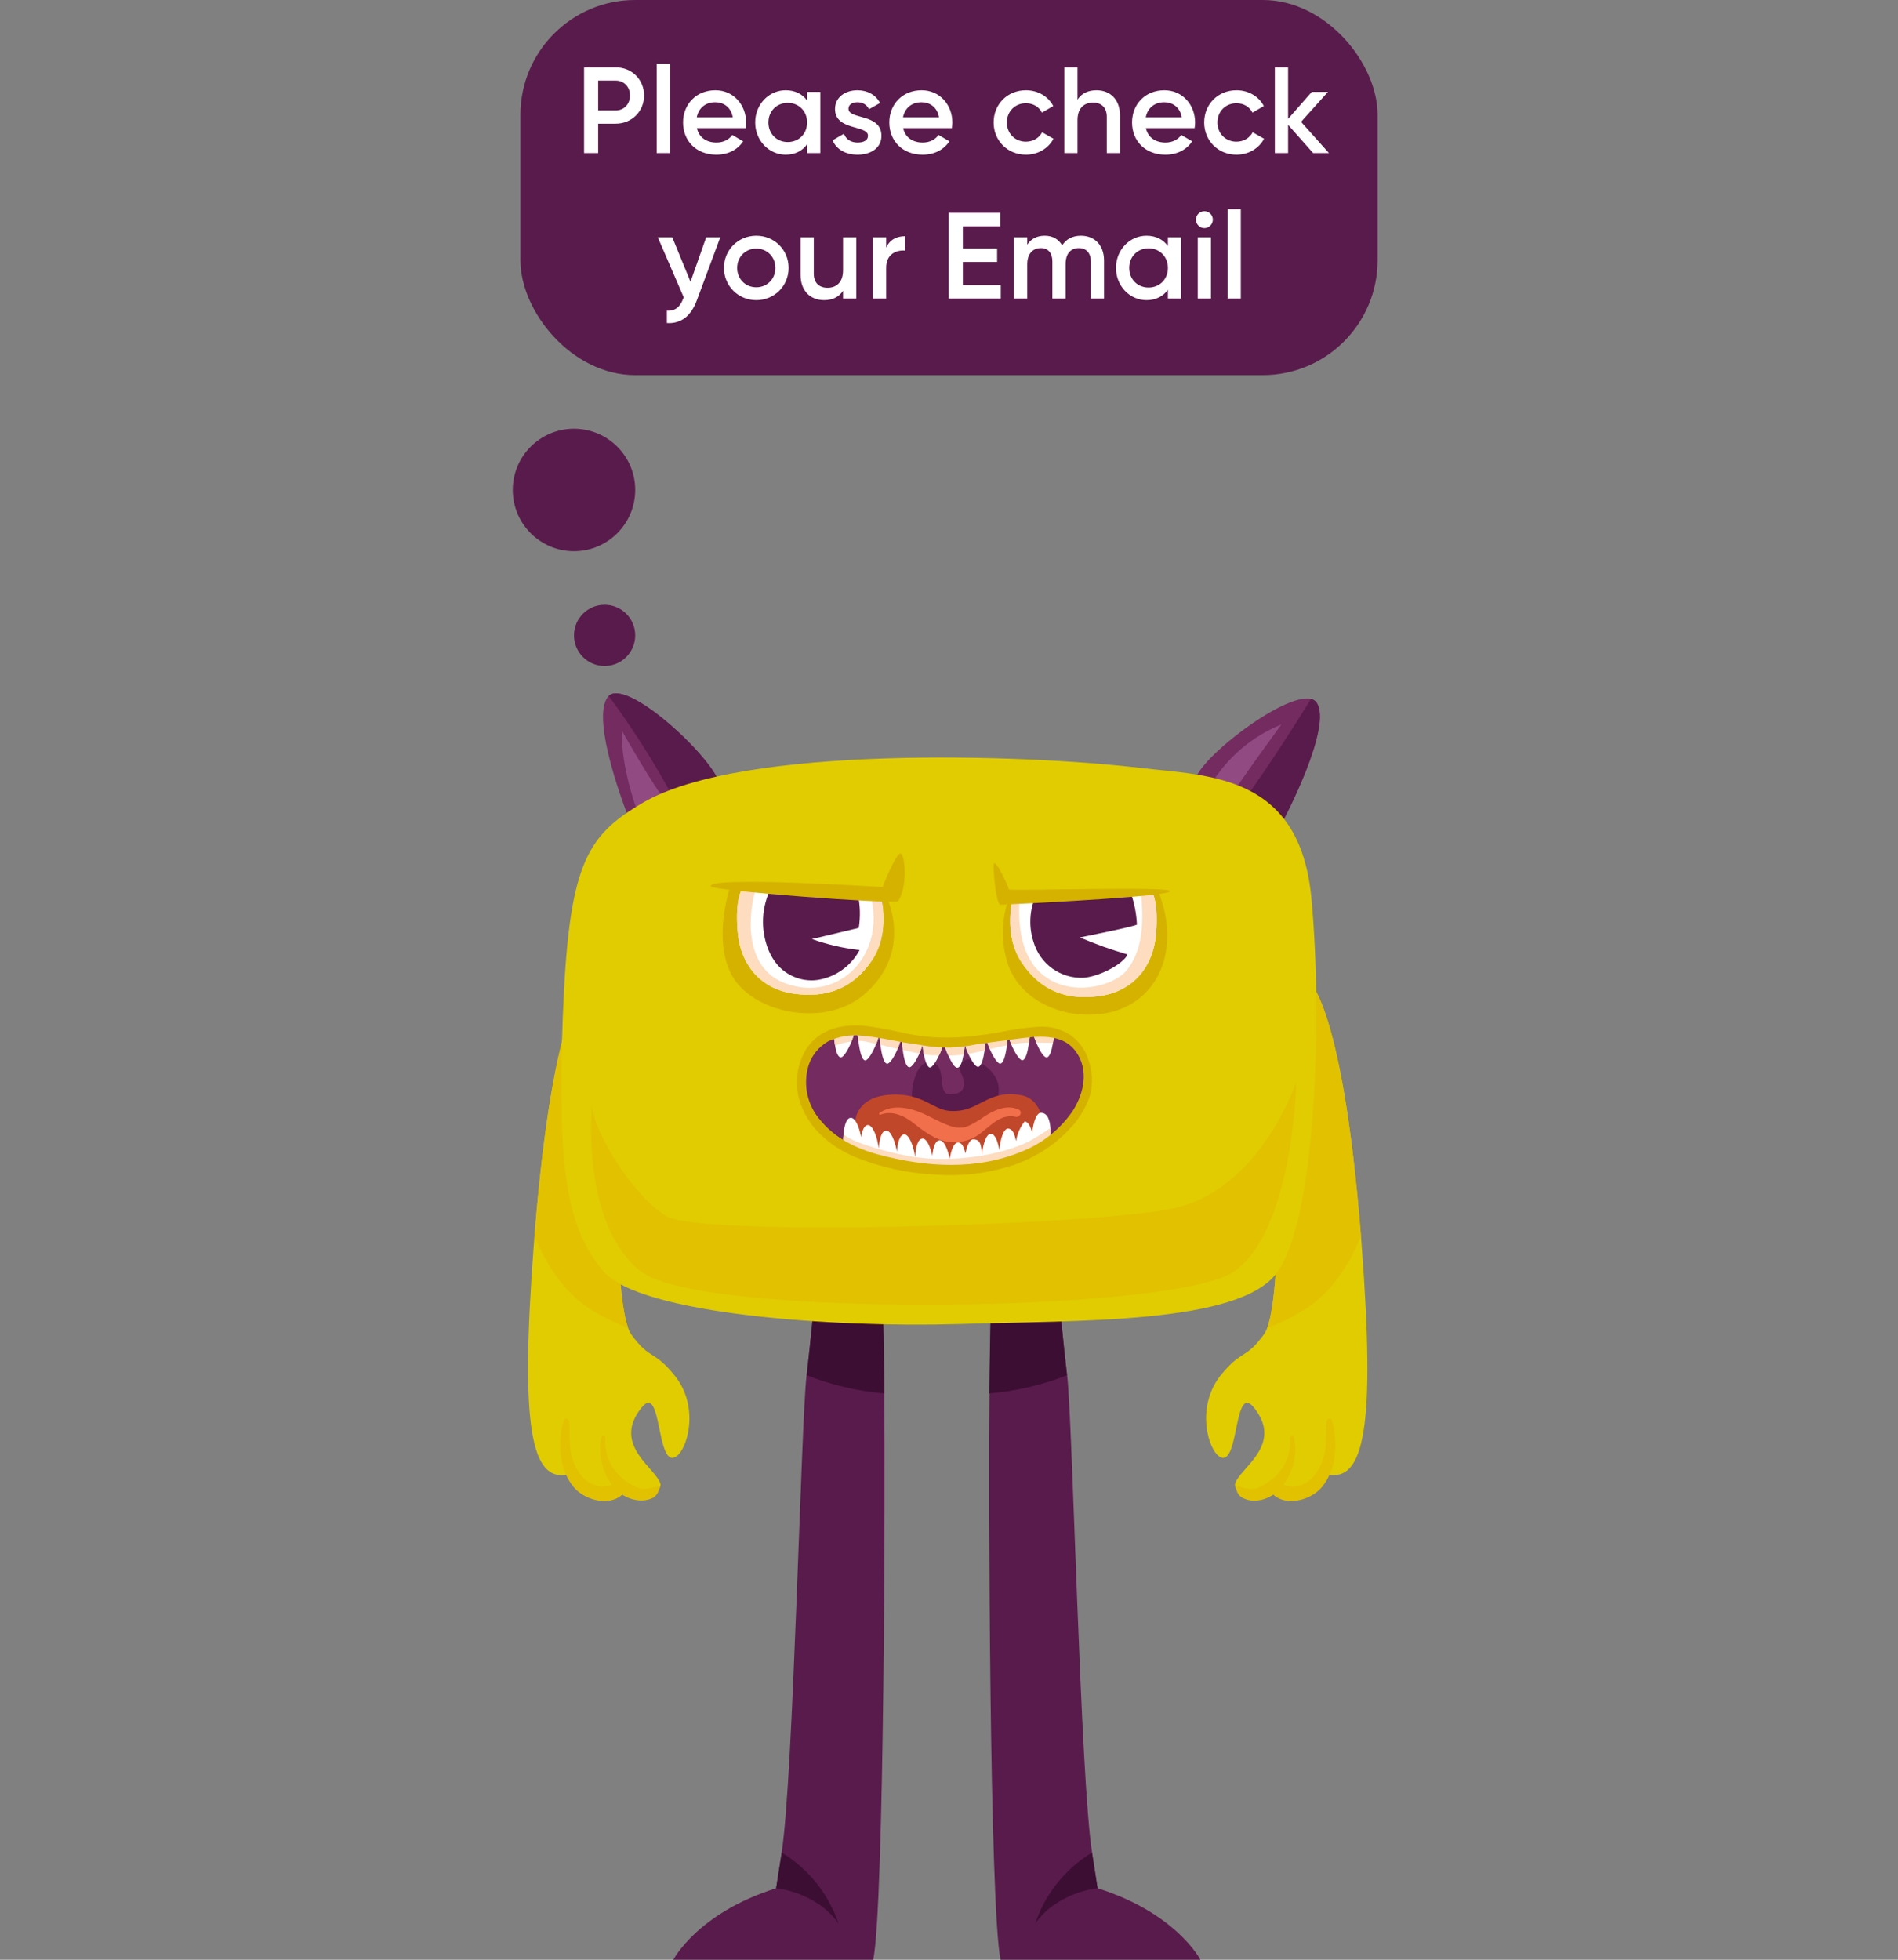 <svg width="248" height="256" viewBox="0 0 248 256" fill="none" xmlns="http://www.w3.org/2000/svg">
<rect x="0" y="0" width="248" height="256" fill="#808080" stroke="none"/>
<g clip-path="url(#clip0_134_1894)">
<path d="M87.982 256H114.101C115.54 248.9 115.676 193.865 115.54 182.025C115.46 174.163 115.273 168.243 115.273 168.243L106.764 164.431C106.764 164.431 106.598 169.214 105.39 179.651C104.671 185.607 103.671 232.205 102.131 242.009C101.901 243.513 101.65 245.066 101.412 246.663C91.119 249.9 87.982 256 87.982 256Z" fill="#591B4C"/>
<path d="M105.412 179.651C108.662 180.931 112.081 181.731 115.561 182.025C115.482 174.163 115.295 168.243 115.295 168.243L106.786 164.431C106.786 164.431 106.62 169.214 105.412 179.651Z" fill="#3D0E34"/>
<path d="M101.412 246.664C101.412 246.664 106.634 247.117 109.576 251.289C108.274 247.417 105.645 244.13 102.153 242.01C101.923 243.513 101.671 245.067 101.412 246.664Z" fill="#3D0E34"/>
<path d="M156.85 256H130.732C129.293 248.9 129.149 193.865 129.293 182.025C129.365 174.163 129.559 168.243 129.559 168.243L138.061 164.431C138.061 164.431 138.227 169.214 139.435 179.651C140.155 185.607 141.155 232.205 142.694 242.009C142.934 243.515 143.173 245.066 143.413 246.663C153.714 249.9 156.85 256 156.85 256Z" fill="#591B4C"/>
<path d="M139.414 179.651C136.167 180.933 132.75 181.732 129.271 182.025C129.343 174.163 129.538 168.243 129.538 168.243L138.062 164.431C138.062 164.431 138.205 169.214 139.414 179.651Z" fill="#3D0E34"/>
<path d="M143.413 246.664C143.413 246.664 138.191 247.117 135.256 251.289C136.553 247.416 139.181 244.128 142.673 242.01C142.912 243.515 143.159 245.067 143.413 246.664Z" fill="#3D0E34"/>
<path d="M159.454 190.341C161.936 191.578 161.18 180.58 163.835 183.867C167.863 188.845 161.741 191.866 161.36 193.937C161.547 195.844 164.863 196.311 167.467 193.937C168.469 194.345 169.572 194.434 170.627 194.192C171.681 193.95 172.635 193.389 173.358 192.585C178.315 193.729 179.703 186.248 177.933 162.863L177.825 161.424C175.322 130.011 170.697 127.789 170.697 127.789C167.647 123.976 166.316 125.883 166.69 136.55C167.05 146.541 167.575 167.898 165.604 173.386C165.502 173.7 165.356 173.997 165.173 174.271C162.691 177.702 162.295 176.199 159.49 179.666C156.188 183.838 157.879 189.557 159.454 190.341Z" fill="#E0CC00"/>
<path d="M165.604 173.444C167.387 172.78 169.094 171.929 170.697 170.905C174.085 168.689 176.337 165.078 177.826 161.482C175.323 130.069 170.697 127.846 170.697 127.846C167.647 124.034 166.317 125.94 166.691 136.608C167.05 146.606 167.554 167.963 165.604 173.444Z" fill="#E2C100"/>
<path d="M161.871 194.196C162.273 194.32 162.684 194.412 163.101 194.47C163.561 194.561 164.038 194.508 164.468 194.319C165.305 193.942 166.07 193.421 166.726 192.779C167.38 192.14 167.884 191.364 168.203 190.507C168.523 189.651 168.65 188.734 168.575 187.823C168.575 187.535 169.035 187.471 169.078 187.758C169.303 188.889 169.276 190.055 168.999 191.174C168.722 192.293 168.201 193.337 167.474 194.232C166.687 195.226 165.539 195.87 164.281 196.023C163.679 196.088 163.07 195.992 162.518 195.743C162.26 195.638 162.033 195.468 161.862 195.248C161.69 195.028 161.579 194.767 161.54 194.491C161.526 194.304 161.691 194.132 161.871 194.196Z" fill="#E2C100"/>
<path d="M166.834 193.585C167.617 194.116 168.578 194.317 169.508 194.145C170.439 193.973 171.264 193.441 171.805 192.664C172.47 191.801 172.915 190.789 173.099 189.715C173.366 188.391 173.186 187.075 173.33 185.751C173.317 185.656 173.343 185.56 173.402 185.483C173.461 185.407 173.547 185.357 173.642 185.345C173.738 185.333 173.834 185.359 173.91 185.417C173.987 185.476 174.037 185.563 174.049 185.658C174.491 187.247 174.585 188.913 174.322 190.542C174.146 191.9 173.596 193.183 172.733 194.247C171.164 196.138 167.395 197.038 165.834 194.606C165.395 193.923 166.201 193.247 166.834 193.585Z" fill="#E2C100"/>
<path d="M88.22 190.341C85.738 191.578 86.493 180.579 83.839 183.867C79.811 188.844 85.932 191.866 86.314 193.937C86.126 195.843 82.81 196.311 80.207 193.937C79.205 194.345 78.101 194.434 77.047 194.192C75.993 193.95 75.039 193.389 74.315 192.585C69.359 193.772 67.971 186.291 69.726 162.906L69.834 161.467C72.337 130.054 76.962 127.832 76.962 127.832C80.012 124.019 81.35 125.925 80.969 136.593C80.609 146.584 80.084 167.941 82.055 173.429C82.158 173.743 82.303 174.04 82.487 174.314C84.968 177.745 85.364 176.242 88.169 179.709C91.493 183.838 89.795 189.557 88.22 190.341Z" fill="#E0CC00"/>
<path d="M82.069 173.444C80.287 172.78 78.58 171.929 76.977 170.905C73.589 168.689 71.337 165.078 69.848 161.482C72.351 130.069 76.977 127.846 76.977 127.846C80.026 124.034 81.365 125.94 80.983 136.608C80.624 146.606 80.099 167.963 82.069 173.444Z" fill="#E2C100"/>
<path d="M85.803 194.196C85.401 194.321 84.99 194.412 84.573 194.47C84.112 194.56 83.635 194.507 83.206 194.318C82.37 193.94 81.605 193.419 80.947 192.779C80.293 192.141 79.786 191.367 79.463 190.512C79.14 189.657 79.008 188.742 79.077 187.83C79.077 187.542 78.624 187.478 78.574 187.765C78.349 188.896 78.376 190.062 78.653 191.181C78.93 192.3 79.451 193.345 80.178 194.239C80.978 195.222 82.133 195.85 83.393 195.987C83.982 196.061 84.579 195.979 85.127 195.75C85.385 195.645 85.612 195.475 85.783 195.255C85.955 195.035 86.066 194.774 86.105 194.498C86.148 194.304 85.983 194.131 85.803 194.196Z" fill="#E2C100"/>
<path d="M80.847 193.585C80.085 194.055 79.19 194.259 78.3 194.168C77.337 193.976 76.475 193.442 75.876 192.664C75.21 191.801 74.766 190.789 74.581 189.715C74.322 188.391 74.495 187.075 74.351 185.751C74.357 185.704 74.354 185.656 74.342 185.61C74.329 185.564 74.308 185.521 74.279 185.483C74.25 185.446 74.214 185.414 74.172 185.39C74.131 185.367 74.085 185.351 74.038 185.345C73.991 185.339 73.943 185.342 73.897 185.355C73.851 185.367 73.808 185.388 73.77 185.417C73.694 185.476 73.644 185.563 73.632 185.658C73.189 187.247 73.096 188.913 73.358 190.542C73.535 191.9 74.085 193.183 74.948 194.247C76.516 196.138 80.285 197.038 81.846 194.606C82.3 193.923 81.472 193.247 80.847 193.585Z" fill="#E2C100"/>
<path d="M94.025 103.188C92.973 104.961 91.439 106.398 89.601 107.331C88.419 107.961 87.081 108.235 85.748 108.121C84.414 108.008 83.142 107.511 82.084 106.691C82.084 106.691 76.991 93.844 79.473 90.988L79.552 90.902C82.221 88.384 95.226 100.936 94.025 103.188Z" fill="#732B60"/>
<path d="M81.285 95.484C81.285 95.484 85.414 102.85 87.313 105.072C84.436 107.043 83.508 106.662 83.508 106.662C83.508 106.662 81.027 100.246 81.285 95.484Z" fill="#914A82"/>
<path d="M94.025 103.188C92.973 104.961 91.439 106.398 89.601 107.331C86.727 101.573 83.358 96.076 79.53 90.902C82.221 88.384 95.226 100.936 94.025 103.188Z" fill="#591B4C"/>
<path d="M167.712 107.101C166.643 107.76 165.414 108.115 164.158 108.128C162.902 108.141 161.666 107.811 160.583 107.173C158.665 106.04 157.14 104.345 156.217 102.318C155.332 100.109 167.669 90.377 171.323 91.305C171.613 91.37 171.868 91.539 172.042 91.78C174.171 94.894 167.712 107.101 167.712 107.101Z" fill="#732B60"/>
<path d="M158.203 102.512C160.343 98.955 163.582 96.19 167.432 94.635C162.605 101.239 161.001 103.699 161.001 103.699L158.203 102.512Z" fill="#914A82"/>
<path d="M167.712 107.101C166.643 107.76 165.414 108.115 164.158 108.128C162.902 108.141 161.666 107.81 160.583 107.173C164.748 101.778 169.402 94.383 171.294 91.305C171.584 91.37 171.84 91.539 172.013 91.779C174.171 94.894 167.712 107.101 167.712 107.101Z" fill="#591B4C"/>
<path d="M83.954 104.886C76.509 109.259 74.301 113.021 73.538 132.824C72.776 152.627 74.042 160.496 78.868 166.1C83.695 171.703 109.101 173.444 125.114 172.962C141.126 172.48 161.698 172.962 166.777 166.359C171.855 159.755 172.876 133.587 171.351 117.33C169.826 101.073 157.936 101.368 148.995 100.311C133.99 98.534 96.909 97.261 83.954 104.886Z" fill="#E0CC00"/>
<path d="M77.358 144.427C77.358 144.427 75.84 160.05 83.832 166.143C91.824 172.235 153.369 171.48 161.173 166.143C168.978 160.805 169.366 141.384 169.366 141.384C169.366 141.384 164.605 155.669 152.988 157.928C141.37 160.187 91.45 161.525 87.069 158.878C82.688 156.231 77.552 147.858 77.358 144.427Z" fill="#E2C100"/>
<path d="M131.724 117.654C130.831 120.298 130.805 123.158 131.652 125.818C133.134 130.414 138.328 133.011 143.528 132.493C150.973 131.774 154.505 124.48 151.391 116.539C143.744 116.985 131.724 117.654 131.724 117.654Z" fill="#D6B200"/>
<path d="M151.052 121.941C150.678 126.465 147.93 129.508 143.701 130.105C139.471 130.702 136.054 129.508 133.537 125.789C131.019 122.07 132.35 117.337 132.35 117.337L133.235 117.279L135.227 117.179L147.65 116.459L149.089 116.38L150.398 116.294C150.398 116.294 151.412 117.416 151.052 121.941Z" fill="white"/>
<path d="M151.052 121.941C150.678 126.465 147.93 129.508 143.701 130.105C139.471 130.702 136.054 129.508 133.537 125.789C131.019 122.07 132.35 117.337 132.35 117.337L133.235 117.28C133.019 119.956 133.163 124.077 135.508 126.631C139.104 130.573 145.578 128.961 147.319 126.631C149.06 124.3 149.578 121.358 149.067 116.366L150.376 116.28C150.376 116.28 151.412 117.416 151.052 121.941Z" fill="#FDDCC0"/>
<path d="M141.104 122.458C143.132 123.329 145.213 124.071 147.334 124.681C146.816 125.875 143.737 127.558 141.579 127.731C140.125 127.793 138.691 127.367 137.507 126.519C136.324 125.672 135.458 124.452 135.048 123.056C134.421 121.13 134.497 119.045 135.263 117.171L147.686 116.452C148.192 117.839 148.486 119.294 148.556 120.768C148.528 120.977 141.104 122.458 141.104 122.458Z" fill="#591B4C"/>
<path d="M129.861 112.848C129.717 113.273 130.084 117.883 130.696 118.193C136.537 117.912 152.851 117.078 152.901 116.409C152.951 115.74 131.753 116.409 131.811 116.186C131.868 115.963 130.084 112.179 129.861 112.848Z" fill="#D6B200"/>
<path d="M115.762 116.984C115.762 116.984 119.553 124.257 112.885 129.932C107.598 134.442 98.024 132.212 95.514 127.206C93.003 122.199 95.571 115.352 95.571 115.352L115.762 116.984Z" fill="#D6B200"/>
<path d="M113.9 125.487C111.382 129.199 107.965 130.386 103.729 129.803C99.492 129.22 96.758 126.156 96.384 121.653C96.01 117.15 97.06 116.006 97.06 116.006L98.744 116.107L99.779 116.172L100.657 116.222L112.087 116.877H112.166L113.727 116.97L115.058 117.042C115.058 117.042 116.425 121.782 113.9 125.487Z" fill="white"/>
<path d="M113.9 125.487C111.382 129.199 107.965 130.386 103.729 129.803C99.492 129.22 96.758 126.156 96.384 121.653C96.01 117.15 97.06 116.006 97.06 116.006L98.744 116.107C97.83 119.15 96.981 126.501 102.772 128.515C109.792 130.954 115.777 124.595 113.756 117.006L115.087 117.078C115.087 117.078 116.425 121.782 113.9 125.487Z" fill="#FDDCC0"/>
<path d="M106.088 122.667C108.102 123.384 110.192 123.867 112.317 124.106C111.77 125.132 110.993 126.017 110.047 126.694C109.102 127.37 108.012 127.819 106.865 128.004C104.75 128.335 101.297 127.443 100.074 123.106C99.418 120.805 99.626 118.344 100.657 116.186L112.087 116.848C112.4 118.283 112.442 119.764 112.209 121.214L106.088 122.667Z" fill="#591B4C"/>
<path d="M117.331 117.733C118.59 116.028 118.295 111.719 117.698 111.496C117.101 111.273 115.324 115.87 115.324 115.87C115.324 115.87 92.025 114.388 92.91 115.805C93.269 116.373 116.144 118.107 117.331 117.733Z" fill="#D6B200"/>
<path d="M141.593 143.369C140.938 145.654 139.489 147.631 137.508 148.944C136.824 149.412 136.102 149.821 135.35 150.167L135.213 150.224C134.512 150.552 133.792 150.836 133.055 151.073C132.336 151.303 131.573 151.497 130.796 151.663H130.674C129.955 151.814 129.192 151.943 128.43 152.044H128.351C127.631 152.13 126.912 152.202 126.193 152.253H125.963C125.315 152.253 124.661 152.317 123.999 152.325H123.459C122.891 152.325 122.33 152.325 121.783 152.325H121.539C120.819 152.325 120.1 152.238 119.381 152.166H119.302C118.518 152.087 117.762 151.979 117.043 151.843H116.914C116.145 151.699 115.384 151.517 114.633 151.296H114.569C113.834 151.081 113.113 150.822 112.411 150.519L112.166 150.425C111.393 150.081 110.65 149.675 109.943 149.21C108.584 148.331 107.416 147.186 106.512 145.843C103.901 141.916 104.743 136.715 108.886 135.262C109.352 135.1 109.834 134.991 110.325 134.939C110.778 134.881 111.217 134.845 111.655 134.823H112.022C112.983 134.804 113.945 134.852 114.899 134.967C115.892 135.082 116.842 135.255 117.777 135.449C118.698 135.643 119.597 135.845 120.481 136.025H120.625C121.483 136.206 122.35 136.341 123.222 136.428H123.359L123.992 136.463C124.711 136.463 125.43 136.463 126.056 136.463C127.013 136.463 127.905 136.348 128.732 136.24H128.998C129.955 136.111 130.825 135.946 131.631 135.78L131.875 135.73C132.839 135.528 133.717 135.334 134.537 135.205L135.004 135.133C135.35 135.09 135.681 135.061 136.012 135.046C136.576 135.025 137.142 135.074 137.695 135.19C140.363 135.715 143.147 137.895 141.593 143.369Z" fill="#732B60"/>
<path d="M119.222 143.952C119.067 142.805 119.2 141.638 119.611 140.557C120.165 138.722 121.726 138.276 122.56 139.276C123.394 140.276 122.618 143.009 124.121 142.952C125.624 142.894 126.063 142.391 125.898 141.168C125.732 139.945 124.783 139.557 125.898 138.607C127.013 137.658 132.077 140.276 130.019 144.232C127.962 148.189 120.33 148.045 119.222 143.952Z" fill="#591B4C"/>
<path d="M124.006 145.11C121.898 144.937 120.517 142.772 116.403 142.995C112.475 143.211 111.274 145.671 111.835 148.081C112.914 149.821 116.956 151.792 124.344 151.569C131.731 151.346 134.659 149.455 135.695 148.304C136.731 147.153 136.148 143.549 133.429 143.067C128.832 142.254 127.991 145.448 124.006 145.11Z" fill="#C1472A"/>
<path d="M133.105 144.952C131.588 144.232 129.883 145.016 128.595 145.865C127.943 146.345 127.244 146.757 126.509 147.095C125.76 147.387 124.928 147.387 124.179 147.095C122.517 146.541 121.086 145.513 119.395 145.009C117.913 144.57 116.259 144.455 114.928 145.383C114.82 145.462 114.885 145.664 115.022 145.613C116.655 144.988 118.266 145.822 119.525 146.836C120.783 147.851 122.33 148.958 124.049 149.174C124.849 149.261 125.657 149.178 126.422 148.93C127.187 148.682 127.891 148.275 128.487 147.735C129.732 146.743 130.983 145.498 132.703 145.887C133.256 146.031 133.666 145.225 133.105 144.952Z" fill="#F26F4B"/>
<path d="M114.885 134.723V134.651C114.889 134.675 114.889 134.699 114.885 134.723Z" fill="white"/>
<path d="M114.878 134.651C114.882 134.675 114.882 134.699 114.878 134.723V134.651Z" fill="white"/>
<path d="M131.731 134.651V134.723C131.728 134.699 131.728 134.675 131.731 134.651Z" fill="white"/>
<path d="M131.731 134.651V134.723C131.728 134.699 131.728 134.675 131.731 134.651Z" fill="white"/>
<path d="M137.256 148.944C136.573 149.412 135.851 149.821 135.098 150.167L134.976 150.231C134.322 150.525 133.652 150.782 132.969 151.001V151.073C132.975 151.113 132.975 151.155 132.969 151.195C132.962 151.157 132.962 151.118 132.969 151.08L132.803 151.123V151.195C132.802 151.171 132.802 151.147 132.803 151.123C132.118 151.343 131.421 151.528 130.717 151.677H130.602C129.892 151.821 129.173 151.943 128.444 152.044H128.358C127.725 152.137 127.077 152.188 126.43 152.245H126.193C125.538 152.289 124.891 152.31 124.229 152.317H123.675C123.107 152.317 122.553 152.317 122.006 152.281H121.762C121.042 152.281 120.323 152.195 119.604 152.123H119.51C118.733 152.044 117.978 151.936 117.259 151.799H117.122C116.358 151.655 115.602 151.473 114.856 151.253H114.784C114.05 151.036 113.329 150.774 112.626 150.469L112.403 150.382C111.628 150.038 110.883 149.631 110.173 149.167C110.173 148.886 110.173 148.555 110.217 148.224C110.296 147.189 110.54 146.066 111.152 146.023C111.763 145.98 112.267 147.217 112.518 148.541C112.641 147.728 112.892 147.023 113.374 146.966C114.022 146.908 114.648 148.526 114.813 150.03C114.899 148.958 115.129 147.757 115.755 147.692C116.381 147.627 116.935 149.023 117.194 150.418C117.273 149.382 117.51 148.26 118.129 148.188C118.748 148.116 119.359 149.627 119.568 151.109C119.568 151.109 119.568 151.152 119.568 151.181V151.145C119.632 150.059 119.863 148.793 120.517 148.735C121.049 148.678 121.553 149.757 121.819 150.972C121.92 149.994 122.164 149.008 122.747 148.958C123.33 148.908 123.833 150.087 124.092 151.389C124.272 150.224 124.668 149.231 125.178 149.231C125.689 149.231 125.955 149.886 126.149 150.67C126.344 149.649 126.718 148.814 127.178 148.829C128.243 148.829 128.207 149.864 128.307 150.879C128.422 149.49 128.861 148.109 129.458 148.116C130.055 148.124 130.408 149.217 130.58 150.274C130.688 148.836 131.127 147.397 131.739 147.433C132.35 147.469 132.573 148.203 132.76 149.052C132.908 148.121 133.291 147.245 133.875 146.505C134.357 146.505 134.673 147.189 134.868 147.987C134.997 146.649 135.421 145.361 136.004 145.369C136.932 145.369 137.184 146.426 137.263 147.426C137.263 147.987 137.234 148.584 137.256 148.944Z" fill="white"/>
<path d="M137.256 148.944C136.573 149.412 135.851 149.821 135.098 150.167L134.976 150.231C134.322 150.526 133.652 150.782 132.969 151.001V151.073C132.975 151.113 132.975 151.155 132.969 151.195C132.962 151.157 132.962 151.118 132.969 151.08L132.803 151.123V151.195C132.802 151.171 132.802 151.147 132.803 151.123C132.118 151.343 131.421 151.528 130.717 151.677H130.602C129.892 151.821 129.173 151.943 128.444 152.044H128.358C127.725 152.138 127.077 152.188 126.43 152.245H126.193C125.538 152.289 124.891 152.31 124.229 152.317H123.675C123.107 152.317 122.553 152.317 122.006 152.281H121.762C121.042 152.281 120.323 152.195 119.604 152.123H119.51C118.733 152.044 117.978 151.936 117.259 151.799H117.122C116.358 151.655 115.602 151.473 114.856 151.253H114.784C114.05 151.036 113.329 150.774 112.626 150.469L112.403 150.382C111.628 150.038 110.883 149.632 110.173 149.167C110.173 148.886 110.173 148.555 110.217 148.224C111.036 148.763 111.927 149.185 112.864 149.476C115.028 150.228 117.254 150.786 119.517 151.145C124.179 151.864 130.48 151.037 134.386 149.131C135.358 148.598 136.301 148.014 137.213 147.383C137.263 147.987 137.234 148.584 137.256 148.944Z" fill="#FDDCC0"/>
<path d="M111.648 134.788C111.561 135.213 111.436 135.629 111.274 136.032C110.849 137.111 110.188 138.19 109.835 138.132C109.483 138.075 109.238 137.413 109.116 136.572C109.037 136.133 108.972 135.658 108.929 135.234C109.395 135.074 109.878 134.963 110.367 134.903C110.763 134.852 111.209 134.816 111.648 134.788Z" fill="white"/>
<path d="M114.877 134.924C114.813 135.42 114.68 135.904 114.482 136.363C114.057 137.463 113.381 138.564 113.043 138.521C112.554 138.456 112.324 137.147 112.151 135.982C112.094 135.543 112.058 135.111 112.036 134.795C112.985 134.769 113.935 134.812 114.877 134.924Z" fill="white"/>
<path d="M117.769 135.399C117.675 135.956 117.513 136.499 117.287 137.018C116.863 138.039 116.252 138.988 115.914 138.953C115.432 138.895 115.194 137.629 115.029 136.485C114.957 135.852 114.914 135.262 114.892 134.924C115.878 135.039 116.834 135.212 117.769 135.399Z" fill="white"/>
<path d="M120.632 136.039C120.614 136.191 120.583 136.34 120.539 136.485C120.425 136.882 120.286 137.272 120.121 137.651C119.69 138.607 119.136 139.456 118.812 139.42C118.374 139.377 118.093 138.269 117.964 137.198C117.863 136.478 117.812 135.824 117.784 135.442C118.719 135.622 119.611 135.831 120.488 136.011L120.632 136.039Z" fill="white"/>
<path d="M123.243 136.413C123.108 136.909 122.928 137.39 122.704 137.852C122.294 138.73 121.79 139.471 121.488 139.449C121.186 139.427 120.855 138.593 120.704 137.687C120.625 137.269 120.575 136.831 120.539 136.428C120.539 136.262 120.539 136.104 120.488 135.953H120.632C121.494 136.154 122.365 136.307 123.243 136.413Z" fill="white"/>
<path d="M137.716 135.161C137.716 135.528 137.637 135.917 137.572 136.298C137.414 137.24 137.162 138.089 136.774 138.132C136.385 138.175 135.824 137.212 135.4 136.19C135.247 135.841 135.122 135.48 135.026 135.111C135.357 135.063 135.691 135.032 136.026 135.018C136.593 135 137.16 135.049 137.716 135.161Z" fill="white"/>
<path d="M134.565 135.169C134.565 135.478 134.501 135.838 134.45 136.198C134.306 137.298 134.04 138.456 133.58 138.507C133.227 138.507 132.587 137.514 132.141 136.449C132.038 136.215 131.949 135.975 131.875 135.73C132.86 135.5 133.745 135.32 134.565 135.169Z" fill="white"/>
<path d="M131.652 135.744C131.652 135.996 131.602 136.269 131.566 136.557C131.429 137.679 131.163 138.895 130.688 138.952C130.35 138.952 129.753 138.046 129.322 137.032C129.206 136.764 129.105 136.49 129.02 136.212C129.976 136.075 130.868 135.917 131.652 135.744Z" fill="white"/>
<path d="M128.753 136.248C128.753 136.536 128.689 136.867 128.653 137.198C128.502 138.269 128.235 139.356 127.797 139.356C127.473 139.391 126.933 138.571 126.509 137.629C126.337 137.243 126.191 136.847 126.07 136.442C127.041 136.442 127.926 136.349 128.753 136.248Z" fill="white"/>
<path d="M126.07 136.478C126.027 136.874 125.977 137.327 125.905 137.751C125.747 138.643 125.502 139.427 125.121 139.478C124.74 139.528 124.315 138.758 123.92 137.888C123.695 137.426 123.512 136.944 123.373 136.449C123.582 136.449 123.79 136.485 124.006 136.492C124.733 136.492 125.416 136.492 126.07 136.478Z" fill="white"/>
<path d="M110.317 134.903C110.763 134.852 111.209 134.816 111.648 134.788C111.561 135.213 111.436 135.629 111.274 136.032C110.539 136.143 109.816 136.323 109.116 136.572C109.037 136.133 108.972 135.658 108.929 135.234C109.379 135.077 109.844 134.966 110.317 134.903Z" fill="#FDDCC0"/>
<path d="M112.015 134.78C112.976 134.758 113.938 134.806 114.892 134.924C114.828 135.42 114.695 135.904 114.496 136.363L113.281 136.089C112.914 136.009 112.541 135.968 112.166 135.967C112.072 135.528 112.036 135.097 112.015 134.78Z" fill="#FDDCC0"/>
<path d="M114.892 134.924C115.878 135.039 116.834 135.212 117.769 135.399C117.675 135.956 117.513 136.499 117.287 137.018C116.518 136.831 115.741 136.643 115.029 136.485C114.957 135.852 114.914 135.262 114.892 134.924Z" fill="#FDDCC0"/>
<path d="M123.243 136.413C123.108 136.909 122.928 137.39 122.704 137.852H121.812C121.44 137.83 121.07 137.784 120.704 137.715C120.625 137.298 120.575 136.859 120.539 136.457C120.425 136.854 120.286 137.243 120.121 137.622C119.46 137.492 118.726 137.334 117.964 137.169C117.863 136.449 117.812 135.795 117.784 135.414C118.719 135.593 119.611 135.802 120.488 135.982H120.632C121.494 136.173 122.366 136.317 123.243 136.413Z" fill="#FDDCC0"/>
<path d="M126.07 136.478C126.027 136.874 125.977 137.327 125.905 137.751C125.247 137.843 124.584 137.889 123.92 137.888C123.695 137.426 123.512 136.944 123.373 136.449C123.582 136.449 123.79 136.485 124.006 136.492C124.733 136.492 125.416 136.492 126.07 136.478Z" fill="#FDDCC0"/>
<path d="M128.753 136.248C128.753 136.536 128.689 136.867 128.653 137.198L128.027 137.349C127.495 137.485 126.984 137.586 126.509 137.665C126.337 137.279 126.191 136.883 126.07 136.478C127.041 136.442 127.926 136.349 128.753 136.248Z" fill="#FDDCC0"/>
<path d="M129.02 136.212C129.976 136.075 130.847 135.917 131.652 135.744C131.652 135.996 131.602 136.269 131.566 136.557C130.911 136.679 130.127 136.83 129.322 137.032C129.206 136.764 129.105 136.49 129.02 136.212Z" fill="#FDDCC0"/>
<path d="M131.897 135.694C132.861 135.5 133.738 135.306 134.566 135.169C134.566 135.478 134.501 135.838 134.451 136.198C134.156 136.198 133.889 136.198 133.681 136.234C133.278 136.234 132.76 136.341 132.163 136.449C132.059 136.203 131.97 135.951 131.897 135.694Z" fill="#FDDCC0"/>
<path d="M137.716 135.161C137.716 135.528 137.637 135.917 137.572 136.298L137.45 136.233C137.45 136.233 136.436 136.197 135.4 136.19C135.247 135.841 135.122 135.48 135.026 135.111C135.357 135.063 135.691 135.032 136.026 135.018C136.593 135 137.16 135.049 137.716 135.161Z" fill="#FDDCC0"/>
<path d="M142.291 138.701C141.936 137.401 141.181 136.246 140.133 135.399C138.856 134.464 137.288 134.013 135.709 134.126C133.993 134.236 132.289 134.477 130.609 134.845C126.495 135.565 122.452 135.881 118.381 134.989C116.705 134.622 115.014 134.27 113.346 134.047C110.296 133.68 107.152 134.292 105.361 137.011C104.622 138.212 104.199 139.58 104.131 140.989C104.063 142.397 104.352 143.8 104.973 145.067C106.289 147.944 108.907 149.937 111.734 151.145C115.047 152.49 118.564 153.263 122.136 153.433C125.638 153.708 129.16 153.28 132.494 152.174C135.496 151.141 138.172 149.332 140.248 146.93C141.254 145.772 142.009 144.417 142.464 142.952C142.804 141.547 142.744 140.074 142.291 138.701ZM140.219 145.038C138.608 147.43 136.318 149.286 133.645 150.368C127.674 152.915 120.963 152.476 114.806 150.829C111.928 150.059 109.138 148.707 107.224 146.369C106.368 145.405 105.774 144.237 105.498 142.978C105.223 141.718 105.274 140.409 105.649 139.176C106.081 137.852 106.988 136.735 108.195 136.039C109.626 135.361 111.222 135.112 112.792 135.32C114.59 135.457 116.388 135.874 118.129 136.183C119.007 136.334 119.87 136.421 120.755 136.593C122.998 136.965 125.292 136.912 127.516 136.435C129.264 136.162 131.026 135.96 132.774 135.716C135.436 135.37 138.802 134.874 140.593 137.392C142.269 139.715 141.658 142.744 140.219 145.038Z" fill="#D6B200"/>
<circle cx="79" cy="83" r="4" fill="#591B4C"/>
<circle cx="75" cy="64" r="8" fill="#591B4C"/>
<rect x="68" width="112" height="49" rx="15" fill="#591B4C"/>
<path d="M80.446 8.8H76.318V20H78.158V16.16H80.446C82.558 16.16 84.158 14.544 84.158 12.48C84.158 10.4 82.558 8.8 80.446 8.8ZM80.446 14.432H78.158V10.528H80.446C81.534 10.528 82.318 11.344 82.318 12.48C82.318 13.6 81.534 14.432 80.446 14.432ZM85.804 20H87.532V8.32H85.804V20ZM91.058 16.736H97.426C97.458 16.512 97.49 16.256 97.49 16.016C97.49 13.712 95.858 11.792 93.474 11.792C90.962 11.792 89.25 13.632 89.25 16C89.25 18.4 90.962 20.208 93.602 20.208C95.17 20.208 96.37 19.552 97.106 18.464L95.682 17.632C95.298 18.192 94.578 18.624 93.618 18.624C92.338 18.624 91.33 17.984 91.058 16.736ZM91.042 15.328C91.282 14.128 92.162 13.36 93.458 13.36C94.498 13.36 95.506 13.952 95.746 15.328H91.042ZM105.46 12V13.136C104.852 12.304 103.908 11.792 102.66 11.792C100.484 11.792 98.676 13.616 98.676 16C98.676 18.368 100.484 20.208 102.66 20.208C103.908 20.208 104.852 19.696 105.46 18.848V20H107.188V12H105.46ZM102.932 18.56C101.492 18.56 100.404 17.488 100.404 16C100.404 14.512 101.492 13.44 102.932 13.44C104.372 13.44 105.46 14.512 105.46 16C105.46 17.488 104.372 18.56 102.932 18.56ZM110.867 14.208C110.867 13.632 111.411 13.36 112.035 13.36C112.691 13.36 113.251 13.648 113.539 14.272L114.995 13.456C114.435 12.4 113.347 11.792 112.035 11.792C110.403 11.792 109.107 12.736 109.107 14.24C109.107 17.104 113.411 16.304 113.411 17.728C113.411 18.368 112.819 18.624 112.051 18.624C111.171 18.624 110.531 18.192 110.275 17.472L108.787 18.336C109.299 19.488 110.451 20.208 112.051 20.208C113.779 20.208 115.171 19.344 115.171 17.744C115.171 14.784 110.867 15.664 110.867 14.208ZM118.007 16.736H124.375C124.407 16.512 124.439 16.256 124.439 16.016C124.439 13.712 122.807 11.792 120.423 11.792C117.911 11.792 116.199 13.632 116.199 16C116.199 18.4 117.911 20.208 120.551 20.208C122.119 20.208 123.319 19.552 124.055 18.464L122.631 17.632C122.247 18.192 121.527 18.624 120.567 18.624C119.287 18.624 118.279 17.984 118.007 16.736ZM117.991 15.328C118.231 14.128 119.111 13.36 120.407 13.36C121.447 13.36 122.455 13.952 122.695 15.328H117.991ZM134.055 20.208C135.623 20.208 136.983 19.392 137.655 18.128L136.167 17.28C135.783 18.016 134.999 18.512 134.039 18.512C132.631 18.512 131.559 17.44 131.559 16C131.559 14.56 132.631 13.488 134.039 13.488C134.999 13.488 135.783 13.968 136.135 14.72L137.623 13.856C136.983 12.608 135.623 11.792 134.055 11.792C131.639 11.792 129.831 13.616 129.831 16C129.831 18.368 131.639 20.208 134.055 20.208ZM143.272 11.792C142.184 11.792 141.32 12.192 140.792 13.024V8.8H139.064V20H140.792V15.712C140.792 14.08 141.688 13.408 142.824 13.408C143.912 13.408 144.616 14.048 144.616 15.264V20H146.344V15.088C146.344 13.008 145.064 11.792 143.272 11.792ZM149.725 16.736H156.093C156.125 16.512 156.157 16.256 156.157 16.016C156.157 13.712 154.525 11.792 152.141 11.792C149.629 11.792 147.917 13.632 147.917 16C147.917 18.4 149.629 20.208 152.269 20.208C153.837 20.208 155.037 19.552 155.773 18.464L154.349 17.632C153.965 18.192 153.245 18.624 152.285 18.624C151.005 18.624 149.997 17.984 149.725 16.736ZM149.709 15.328C149.949 14.128 150.829 13.36 152.125 13.36C153.165 13.36 154.173 13.952 154.413 15.328H149.709ZM161.567 20.208C163.135 20.208 164.495 19.392 165.167 18.128L163.679 17.28C163.295 18.016 162.511 18.512 161.551 18.512C160.143 18.512 159.071 17.44 159.071 16C159.071 14.56 160.143 13.488 161.551 13.488C162.511 13.488 163.295 13.968 163.647 14.72L165.135 13.856C164.495 12.608 163.135 11.792 161.567 11.792C159.151 11.792 157.343 13.616 157.343 16C157.343 18.368 159.151 20.208 161.567 20.208ZM173.648 20L170 15.92L173.52 12H171.408L168.304 15.536V8.8H166.576V20H168.304V16.304L171.584 20H173.648ZM92.274 31L90.226 36.808L87.842 31H85.954L89.346 38.856L89.266 39.016C88.866 40.072 88.258 40.648 87.138 40.584V42.2C88.978 42.312 90.29 41.288 91.042 39.256L94.114 31H92.274ZM98.818 39.208C101.17 39.208 103.042 37.368 103.042 35C103.042 32.616 101.17 30.792 98.818 30.792C96.482 30.792 94.594 32.616 94.594 35C94.594 37.368 96.482 39.208 98.818 39.208ZM98.818 37.528C97.41 37.528 96.322 36.456 96.322 35C96.322 33.544 97.41 32.472 98.818 32.472C100.226 32.472 101.314 33.544 101.314 35C101.314 36.456 100.226 37.528 98.818 37.528ZM110.156 31V35.288C110.156 36.92 109.26 37.592 108.124 37.592C107.036 37.592 106.332 36.952 106.332 35.736V31H104.604V35.912C104.604 37.992 105.884 39.208 107.676 39.208C108.764 39.208 109.628 38.808 110.156 37.976V39H111.884V31H110.156ZM115.793 32.344V31H114.065V39H115.793V34.968C115.793 33.176 117.121 32.648 118.257 32.728V30.856C117.249 30.856 116.273 31.256 115.793 32.344ZM125.806 37.24V34.216H130.286V32.472H125.806V29.56H130.686V27.8H123.966V39H130.766V37.24H125.806ZM141.234 30.792C140.162 30.792 139.314 31.224 138.786 32.056C138.322 31.256 137.554 30.792 136.514 30.792C135.522 30.792 134.738 31.176 134.226 31.96V31H132.498V39H134.226V34.52C134.226 33.064 135.026 32.408 136.002 32.408C136.946 32.408 137.506 33.032 137.506 34.152V39H139.234V34.52C139.234 33.064 139.954 32.408 140.978 32.408C141.922 32.408 142.53 33.032 142.53 34.152V39H144.258V34.04C144.258 32.04 143.042 30.792 141.234 30.792ZM152.603 31V32.136C151.995 31.304 151.051 30.792 149.803 30.792C147.627 30.792 145.819 32.616 145.819 35C145.819 37.368 147.627 39.208 149.803 39.208C151.051 39.208 151.995 38.696 152.603 37.848V39H154.331V31H152.603ZM150.075 37.56C148.635 37.56 147.547 36.488 147.547 35C147.547 33.512 148.635 32.44 150.075 32.44C151.515 32.44 152.603 33.512 152.603 35C152.603 36.488 151.515 37.56 150.075 37.56ZM157.369 29.8C157.977 29.8 158.473 29.288 158.473 28.696C158.473 28.088 157.977 27.592 157.369 27.592C156.761 27.592 156.265 28.088 156.265 28.696C156.265 29.288 156.761 29.8 157.369 29.8ZM156.505 39H158.233V31H156.505V39ZM160.4 39H162.128V27.32H160.4V39Z" fill="white"/>
</g>
<defs>
<clipPath id="clip0_134_1894">
<rect width="248" height="256" fill="white"/>
</clipPath>
</defs>
</svg>
